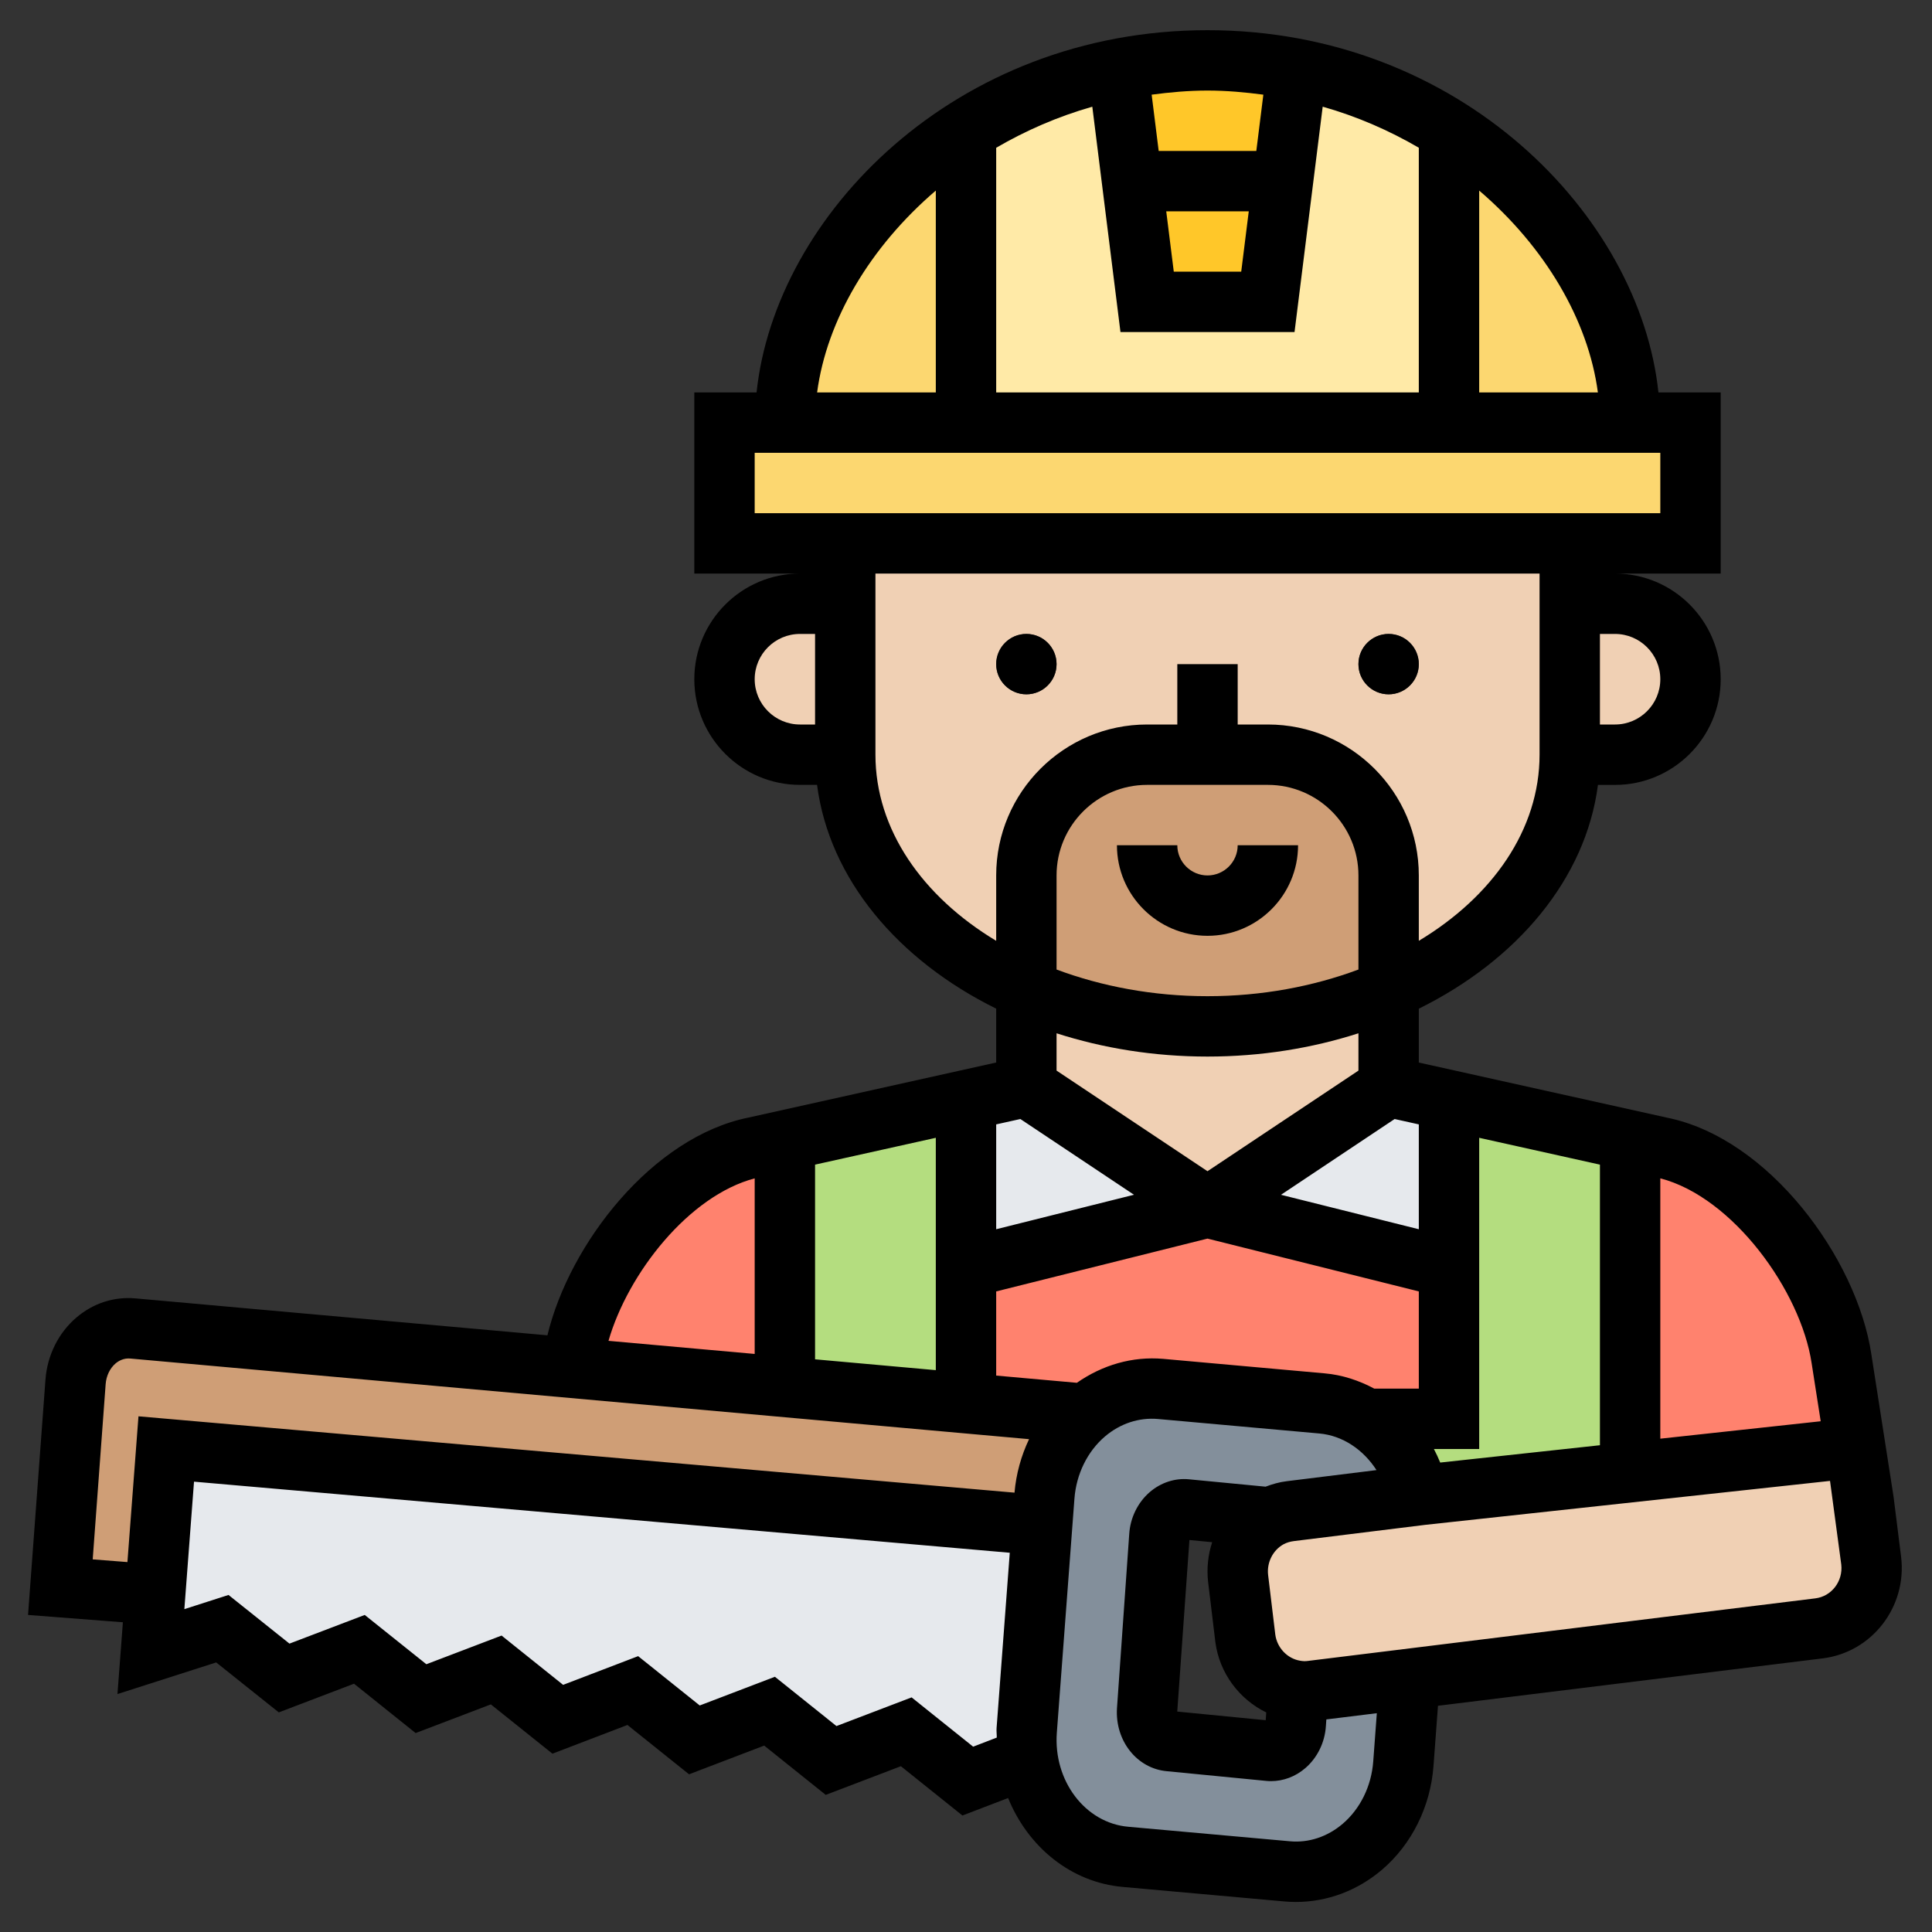 <svg id="Layer_6" enable-background="new 0 0 64 64" height="512" viewBox="0 0 64 64" width="512" xmlns="http://www.w3.org/2000/svg"><rect x="0" y="0" width="64" height="64" fill="#333333" stroke="none"/><path d="m48 47v-5-5l.12-.53 5.93 1.32-.05.21v10.77l-6.89.75-.11.01v-.01c-.22-1.07-.85-1.98-1.71-2.52z" fill="#b4dd7f"/><path d="m32 42v4l-.04.48-5.96-.54v-7.94l-.05-.21 5.93-1.32.12.53z" fill="#b4dd7f"/><g fill="#ff826e"><path d="m48 42v5h-2.71c-.45-.28-.95-.46-1.5-.51l-5.34-.48c-.94-.08-1.81.24-2.5.83l-3.99-.36.04-.48v-4l8-2z"/><path d="m26 38v7.94l-7.03-.62v-.01l.03-.31c.44-2.91 3.12-6.42 6-7l.95-.21z"/><path d="m55 38c2.87.58 5.56 4.09 6 7l.46 2.95-.35.05-7.11.77v-10.77l.05-.21z"/></g><path d="m35.95 46.84c.69-.59 1.56-.91 2.5-.83l5.34.48c.55.05 1.05.23 1.5.51.86.54 1.49 1.45 1.71 2.52v.01l-4.26.53c-.24.03-.46.1-.67.21h-.01l-2.77-.27c-.45-.04-.85.36-.88.89l-.41 5.76c-.03.53.3.99.76 1.03l3.28.32c.45.04.85-.36.89-.89l.07-1.1c.15.02.31.02.47 0l3.23-.4-.21 2.82c-.16 2.14-1.88 3.73-3.86 3.56l-5.34-.48c-1.68-.14-3-1.53-3.24-3.27-.05-.3-.06-.61-.04-.92l.52-6.79.07-.96c.08-1.12.6-2.09 1.35-2.73z" fill="#838f9b"/><path d="m61.74 49.73.25 1.98c.13 1.1-.65 2.1-1.73 2.23l-13.45 1.66-.11.01-3.23.4c-.16.02-.32.02-.47 0-.04 0-.07 0-.1-.01-.84-.14-1.53-.83-1.65-1.73l-.24-1.98c-.1-.85.34-1.64 1.05-2.02h.01c.21-.11.43-.18.67-.21l4.26-.53.11-.01 6.89-.75 7.11-.77.35-.05z" fill="#f0d0b4"/><path d="m26 45.94 5.96.54 3.99.36c-.75.64-1.27 1.61-1.35 2.73l-.07.96-29.02-2.53-.37 4.82-3.14-.24.5-6.8c.08-1.07.93-1.86 1.9-1.77l14.57 1.3v.01z" fill="#cf9e76"/><path d="m5.14 52.82.37-4.82 29.02 2.53-.52 6.79c-.02.31-.01.62.04.92l-1.99.76-2.04-1.63-2.49.95-2.04-1.64-2.49.96-2.04-1.64-2.48.95-2.04-1.63-2.49.95-2.04-1.63-2.5.95-2.04-1.64-2.37.76z" fill="#e6e9ed"/><path d="m34 36 6 4-8 2v-5l-.12-.53z" fill="#e6e9ed"/><path d="m48 37v5l-8-2 6-4 2.12.47z" fill="#e6e9ed"/><path d="m34 32.79c1.77.77 3.82 1.21 6 1.21s4.23-.44 6-1.21v.21 3l-6 4-6-4v-3z" fill="#f0d0b4"/><path d="m42 25c2.21 0 4 1.79 4 4v3.79c-1.77.77-3.82 1.21-6 1.21s-4.23-.44-6-1.21v-3.79c0-1.1.45-2.1 1.17-2.83.73-.72 1.73-1.17 2.83-1.17h2z" fill="#cf9e76"/><path d="m53.5 20c1.38 0 2.5 1.12 2.5 2.5s-1.12 2.5-2.5 2.5h-1.5v-5z" fill="#f0d0b4"/><path d="m46 21c-.55 0-1 .45-1 1s.45 1 1 1 1-.45 1-1-.45-1-1-1zm-12 0c-.55 0-1 .45-1 1s.45 1 1 1 1-.45 1-1-.45-1-1-1zm6 4h-2c-1.1 0-2.1.45-2.83 1.17-.72.73-1.17 1.73-1.17 2.83v3.79c-3.58-1.55-6-4.46-6-7.79v-5-2h24v2 5c0 3.33-2.42 6.24-6 7.79v-3.79c0-2.21-1.79-4-4-4z" fill="#f0d0b4"/><path d="m28 20v5h-1.5c-1.38 0-2.5-1.12-2.5-2.5s1.12-2.5 2.5-2.5z" fill="#f0d0b4"/><path d="m48 4.29v9.71h-16v-9.71c1.47-.93 3.16-1.64 5.04-2l.96 7.71h4l.96-7.71c1.88.36 3.57 1.07 5.04 2z" fill="#ffeaa7"/><path d="m32 4.29v9.71h-6c0-3.46 2.25-7.33 6-9.71z" fill="#fcd770"/><path d="m54 14h-6v-9.71c3.75 2.38 6 6.25 6 9.71z" fill="#fcd770"/><path d="m38 10-.96-7.71c.94-.19 1.93-.29 2.96-.29s2.02.1 2.96.29l-.96 7.71z" fill="#ffc729"/><path d="m56 14v4h-4-24-4v-4h2 6 16 6z" fill="#fcd770"/><path d="m40 31c1.654 0 3-1.346 3-3h-2c0 .551-.449 1-1 1s-1-.449-1-1h-2c0 1.654 1.346 3 3 3z"/><circle cx="46" cy="22" r="1"/><circle cx="34" cy="22" r="1"/><path d="m62.978 51.585-.252-2.009-.737-4.726c-.477-3.155-3.383-7.147-6.772-7.827l-8.217-1.825v-1.784c3.258-1.61 5.53-4.3 5.934-7.413h.566c1.93 0 3.5-1.57 3.5-3.5s-1.57-3.501-3.5-3.501h3.5v-6h-2.062c-.618-5.868-6.575-12-14.938-12s-14.32 6.132-14.938 12h-2.062v6h3.5c-1.93 0-3.5 1.57-3.5 3.5s1.57 3.5 3.5 3.5h.566c.404 3.113 2.676 5.804 5.934 7.413v1.784l-8.196 1.822c-3.188.638-5.939 4.176-6.67 7.215l-13.642-1.223c-.714-.065-1.404.16-1.958.631-.594.504-.969 1.254-1.028 2.06l-.577 7.795 3.142.243-.18 2.378 3.271-1.048 2.074 1.655 2.491-.95 2.042 1.635 2.491-.95 2.04 1.633 2.485-.951 2.041 1.634 2.489-.951 2.039 1.633 2.489-.95 2.039 1.633 1.513-.579c.651 1.605 2.069 2.796 3.809 2.946l5.345.48c.125.011.25.017.375.017 1.037 0 2.037-.371 2.853-1.065.985-.838 1.608-2.09 1.709-3.434l.149-2 12.743-1.57c1.627-.2 2.794-1.698 2.6-3.351zm-2.966-6.431.301 1.927-5.313.577v-8.624c2.41.623 4.652 3.736 5.012 6.12zm-24.339.653-2.673-.239v-2.788l7-1.75 7 1.75v3.22h-1.475c-.508-.271-1.06-.455-1.645-.506l-5.345-.48c-1.024-.089-2.016.203-2.862.793zm-8.673-7.227 4-.889v7.697l-4-.359zm6.801-1.511 3.764 2.509-4.565 1.142v-3.473zm12.398 0 .801.178v3.473l-4.565-1.141zm1.51 11.38c-.063-.154-.133-.304-.209-.449h1.5v-10.309l4 .889v9.295zm-5.709-22.449c1.654 0 3 1.346 3 3v3.117c-1.502.56-3.199.883-5 .883s-3.498-.323-5-.883v-3.117c0-1.654 1.346-3 3-3zm13-3.5c0 .827-.673 1.5-1.5 1.5h-.5v-3h.5c.827 0 1.5.673 1.5 1.5zm-2.068-9.5h-3.932v-6.687c2.183 1.868 3.615 4.295 3.932 6.687zm-15.815-2h5.766l.933-7.466c1.145.325 2.209.792 3.184 1.36v8.106h-14v-8.105c.975-.568 2.039-1.035 3.184-1.36zm1.516-4h2.734l-.25 2h-2.234zm3.217-3.864-.233 1.864h-3.234l-.233-1.864c.603-.08 1.217-.136 1.85-.136s1.247.056 1.85.136zm-10.85 3.177v6.687h-3.932c.317-2.392 1.749-4.819 3.932-6.687zm-6 10.687v-2h30v2zm0 5.5c0-.827.673-1.5 1.5-1.5h.5v3h-.5c-.827 0-1.5-.673-1.5-1.5zm4 2.5v-6h22v6c0 2.479-1.559 4.698-4 6.166v-2.166c0-2.757-2.243-5-5-5h-1v-2h-2v2h-1c-2.757 0-5 2.243-5 5v2.166c-2.441-1.468-4-3.687-4-6.166zm11 10c1.771 0 3.46-.276 5-.771v1.236l-5 3.333-5-3.333v-1.236c1.54.495 3.229.771 5 .771zm-15 4.035v5.816l-4.843-.434c.646-2.242 2.666-4.81 4.843-5.382zm-21.929 12.621.429-5.806c.021-.274.14-.523.328-.684.101-.085.27-.182.485-.163l29.776 2.671c-.261.549-.429 1.149-.482 1.772l-29.02-2.529-.366 4.829zm29.166 6.205-2.039-1.633-2.489.95-2.039-1.633-2.49.951-2.041-1.634-2.485.951-2.039-1.633-2.491.95-2.042-1.633-2.493.95-2.019-1.612-1.463.47.32-4.223 27.023 2.355-.437 5.806c-.008.108.008.21.006.317zm13.253.493c-.061.814-.43 1.565-1.011 2.061-.502.428-1.123.639-1.756.579l-5.345-.48c-1.426-.123-2.488-1.521-2.369-3.118l.583-7.75c.061-.814.43-1.565 1.011-2.061.503-.428 1.128-.635 1.756-.579l5.344.48c.771.068 1.458.533 1.895 1.213l-2.975.368c-.243.029-.474.096-.699.181l-2.545-.245c-.46-.043-.925.109-1.292.425-.399.344-.647.854-.68 1.391l-.406 5.771c-.065 1.082.667 1.998 1.658 2.084l3.292.321c.051.005.102.007.152.007.413 0 .812-.15 1.139-.432.399-.344.647-.854.68-1.394l.015-.218 1.672-.206zm-5.469-5.944.24 1.99c.136 1.026.793 1.893 1.685 2.326l-.018.258-2.93-.286.403-5.683.754.072c-.136.416-.187.865-.134 1.323zm20.112.538-16.813 2.073c-.075.011-.154.01-.253-.008-.425-.07-.763-.431-.821-.864l-.238-1.976c-.049-.417.163-.828.515-1.019.103-.054.215-.088.345-.104l4.351-.538 13.403-1.455.372 2.769c.064.554-.321 1.057-.861 1.122z"/></svg>
